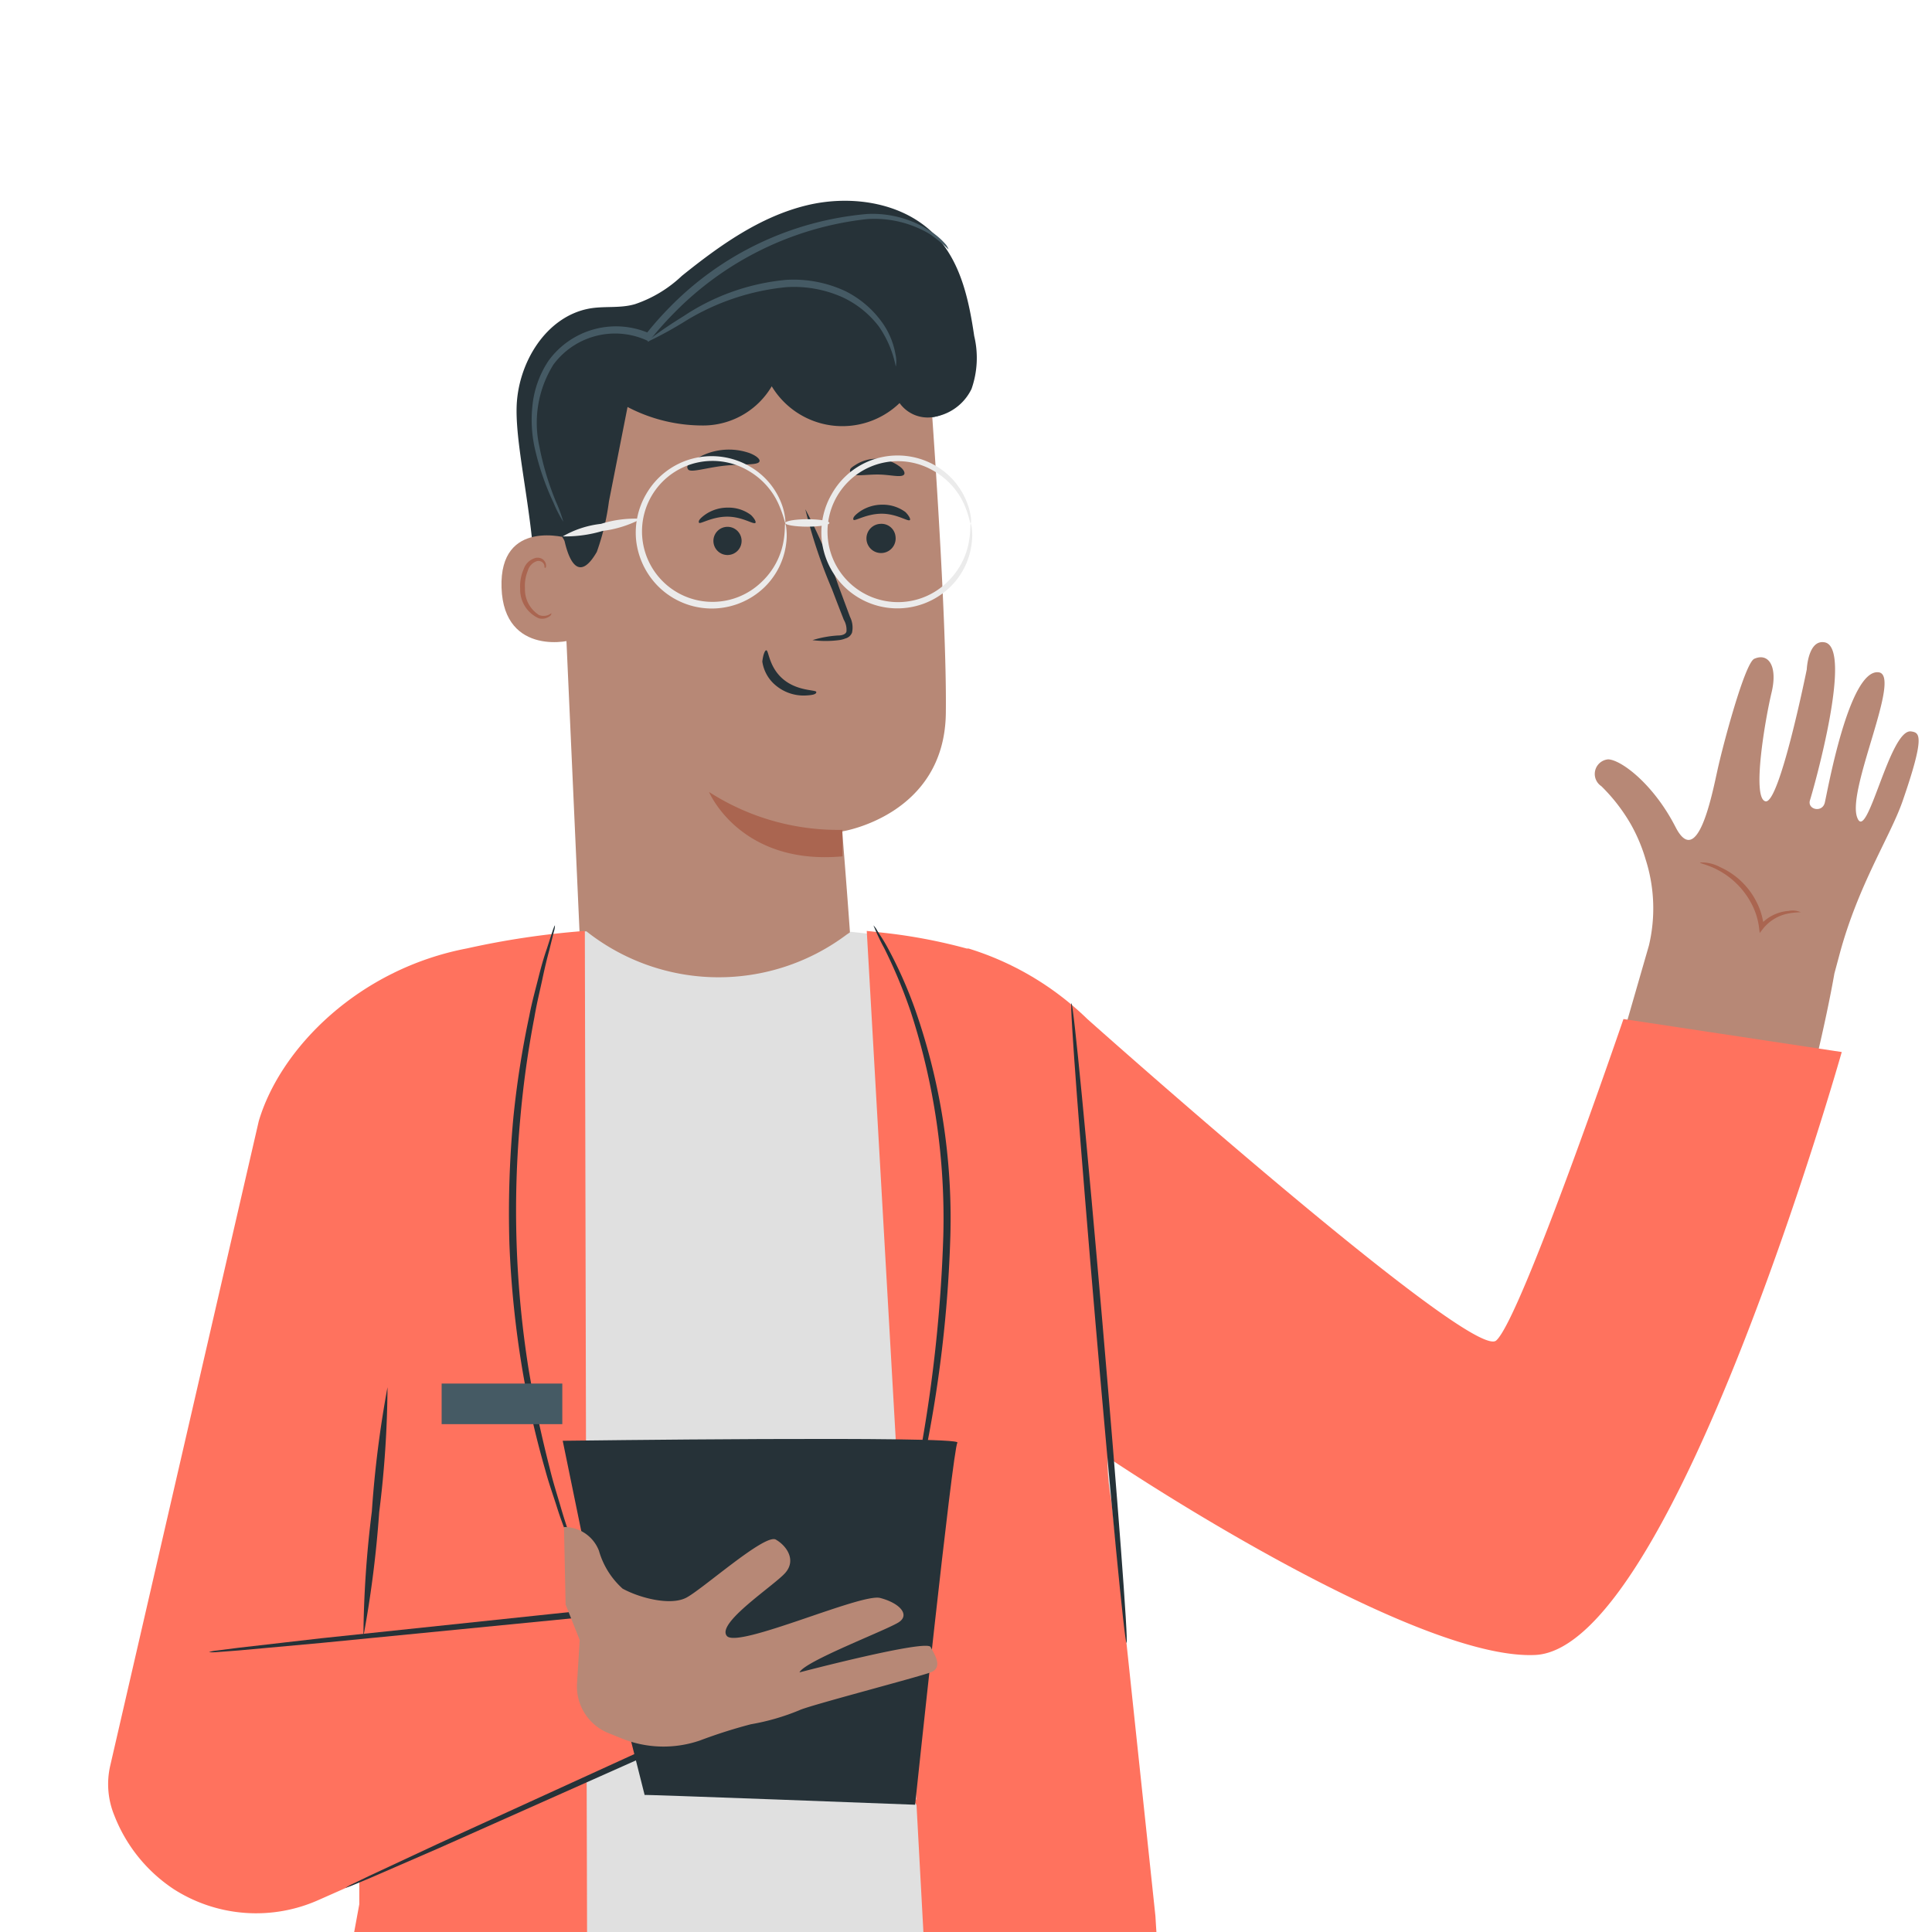<svg id="Component_Character_Male_K" data-name="Component/Character/Male/K" xmlns="http://www.w3.org/2000/svg" xmlns:xlink="http://www.w3.org/1999/xlink" width="180" height="180" viewBox="0 0 180 180">
  <defs>
    <clipPath id="clip-path">
      <rect id="Rectangle_9968" data-name="Rectangle 9968" width="180" height="180" transform="translate(19371 -22691)" fill="#fff" stroke="#707070" stroke-width="1"/>
    </clipPath>
  </defs>
  <g id="Component_Character_Male_K-2" data-name="Component/Character/Male/K" transform="translate(-19371 22691)" clip-path="url(#clip-path)">
    <g id="Group_25173" data-name="Group 25173" transform="translate(0 -3.197)">
      <g id="Group_25172" data-name="Group 25172" transform="translate(19537.869 -22543.463) rotate(-171)">
        <g id="Group_25064" data-name="Group 25064" transform="translate(0 0)">
          <path id="Path_106087" data-name="Path 106087" d="M26.539,16.071l-4.66,37.414a14.988,14.988,0,0,0,1.549,7.857,15.583,15.583,0,0,0,1.893,3.049,16.535,16.535,0,0,0,3.258,3.062,1.365,1.365,0,0,1-.246,2.57c-1.229.135-4.549-1.648-7.168-5.238s-2.889,3.32-3.037,5.828S17.169,80.843,16.37,81.4c-1.23.8-2.287-.344-2.09-2.853s.3-10.045-1.033-10.094-1.869,12.738-1.869,12.738.32,2.766-1.23,2.754c-2.754,0-1.156-13.525-.971-14.754.123-.885-1.316-1-1.4,0S7.505,81.949,4.7,81.974c-2.164,0,1.23-11.139-.1-13.635S2.907,77.08.841,77.007c-.762,0-1.34-.148-.2-6.541.615-3.443,2.889-8.4,3.578-15.111l.184-1.734C4.542,45.26,6.386,20.067,13.985.887,16.15-4.453,26.539,16.071,26.539,16.071Z" fill="#b78876"/>
          <path id="Path_106088" data-name="Path 106088" d="M0,2.508a6.957,6.957,0,0,0,1.094-.283A3.971,3.971,0,0,0,3.221.467L3.48,0l.148.516a6.49,6.49,0,0,0,1.02,2.041A7.463,7.463,0,0,0,8.176,5.164c1.082.381,1.82.357,1.82.455a3.6,3.6,0,0,1-1.918-.135A7.008,7.008,0,0,1,4.254,2.852,6.357,6.357,0,0,1,3.2.652H3.6a3.861,3.861,0,0,1-2.459,1.8A1.857,1.857,0,0,1,0,2.508Z" transform="translate(8.387 56.251)" fill="#aa6550"/>
        </g>
      </g>
      <g id="Character--inject-1046" transform="translate(19366.055 -22669.096)">
        <path id="Path_19610" data-name="Path 19610" d="M113.745,450.054V437.341L89.962,437l-.3,18.609,1.471.105c6.566.447,33.423,1.8,37.835.525C133.891,454.861,113.745,450.054,113.745,450.054Z" transform="translate(-17.54 -33.603)" fill="#ff725e"/>
        <g id="Group_1231" data-name="Group 1231" transform="translate(72.146 415.046)" opacity="0.4">
          <path id="Path_19611" data-name="Path 19611" d="M98.282,452.791a8.287,8.287,0,0,0-2.929-5.109,8.064,8.064,0,0,0-5.555-1.8l-.118,6.724Z" transform="translate(-89.68 -445.87)"/>
        </g>
        <g id="Group_1232" data-name="Group 1232" transform="translate(72.12 419.156)" opacity="0.4">
          <path id="Path_19612" data-name="Path 19612" d="M123.556,449s7.079,2.128,6.172,3.3-28.091.8-40.068-.394v-.538l31.716.683S122.177,449,123.556,449Z" transform="translate(-89.66 -449)"/>
        </g>
        <path id="Path_19613" data-name="Path 19613" d="M89.4,450.79h.42l1.169.079,4.334.25c3.651.171,8.707.354,14.288.42s10.638,0,14.3,0l4.321-.131H109.651c-5.581,0-10.624-.21-14.288-.342l-4.334-.144H89.86a2.062,2.062,0,0,0-.46-.131Z" transform="translate(-17.622 -29.283)" fill="#263238"/>
        <path id="Path_19614" data-name="Path 19614" d="M113.831,452.483a10.046,10.046,0,0,1,.84-2.062,9.864,9.864,0,0,1,1.5-1.642,3.848,3.848,0,0,0-2.338,3.7Z" transform="translate(-9.969 -29.913)" fill="#263238"/>
        <path id="Path_19615" data-name="Path 19615" d="M108.524,449.277a4.824,4.824,0,0,0,.762-.893c.355-.538.578-1.024.512-1.064s-.407.355-.762.906S108.445,449.238,108.524,449.277Z" transform="translate(-11.635 -30.371)" fill="#263238"/>
        <path id="Path_19616" data-name="Path 19616" d="M107.063,448.315a3.374,3.374,0,0,0,.84-.552c.407-.368.709-.709.657-.762s-.433.184-.84.552S106.984,448.315,107.063,448.315Z" transform="translate(-12.092 -30.472)" fill="#263238"/>
        <path id="Path_19617" data-name="Path 19617" d="M106.15,446.332a2.811,2.811,0,0,0,1.248.171,2.9,2.9,0,0,0,1.313-.118,2.864,2.864,0,0,0-1.313-.171C106.715,446.2,106.15,446.24,106.15,446.332Z" transform="translate(-12.374 -30.722)" fill="#263238"/>
        <path id="Path_19618" data-name="Path 19618" d="M105.85,445.08a2.286,2.286,0,0,0,1.379.42,2.338,2.338,0,0,0,1.431-.171,8.118,8.118,0,0,0-1.405-.105,8.216,8.216,0,0,0-1.405-.144Z" transform="translate(-12.468 -31.072)" fill="#263238"/>
        <path id="Path_19619" data-name="Path 19619" d="M109.15,447.741a4.951,4.951,0,0,0,1.537,0,9.059,9.059,0,0,0,1.628-.341,4.9,4.9,0,0,0,.932-.368.893.893,0,0,0,.394-.473.6.6,0,0,0-.223-.617,2.81,2.81,0,0,0-3.48.775,2.627,2.627,0,0,0-.512,1.011,1.024,1.024,0,0,0,0,.42,4.321,4.321,0,0,1,.722-1.313,2.627,2.627,0,0,1,1.313-.827,2.324,2.324,0,0,1,1.825.145c.236.184.144.473-.131.63a4.993,4.993,0,0,1-.867.355,10.38,10.38,0,0,1-1.576.381C109.741,447.7,109.15,447.689,109.15,447.741Z" transform="translate(-11.434 -30.896)" fill="#263238"/>
        <path id="Path_19620" data-name="Path 19620" d="M109.931,448.011a1.523,1.523,0,0,0,.2-1.064,2.627,2.627,0,0,0-.407-1.116,1.55,1.55,0,0,0-1.313-.8.617.617,0,0,0-.486.709,1.76,1.76,0,0,0,.25.683,4.677,4.677,0,0,0,.709.932,2.285,2.285,0,0,0,.867.63s-.289-.276-.709-.762a5.475,5.475,0,0,1-.63-.932c-.21-.328-.341-.906,0-.972s.775.354,1,.657a2.522,2.522,0,0,1,.42,1.011,4.874,4.874,0,0,1,.105,1.024Z" transform="translate(-11.822 -31.088)" fill="#263238"/>
        <path id="Path_19621" data-name="Path 19621" d="M89.84,445.858s.683,0,1.76.079a7.525,7.525,0,0,1,6.172,5.056c.355,1.024.381,1.72.433,1.707a1.536,1.536,0,0,0,0-.486,6.473,6.473,0,0,0-.236-1.313,7.367,7.367,0,0,0-2.377-3.506,7.289,7.289,0,0,0-3.94-1.615,5.854,5.854,0,0,0-1.313,0,1.4,1.4,0,0,0-.5.079Z" transform="translate(-17.484 -30.864)" fill="#263238"/>
        <path id="Path_19622" data-name="Path 19622" d="M91.889,438.31a41.531,41.531,0,0,0-.263,4.885,43.709,43.709,0,0,0,0,4.9,40.238,40.238,0,0,0,.276-4.885A41.735,41.735,0,0,0,91.889,438.31Z" transform="translate(-16.946 -33.193)" fill="#263238"/>
        <path id="Path_19623" data-name="Path 19623" d="M98.54,449.415a14.147,14.147,0,0,0,3.467.381,12.984,12.984,0,0,0,3.493-.236c0-.079-1.563,0-3.48,0S98.553,449.323,98.54,449.415Z" transform="translate(-14.758 -29.72)" fill="#263238"/>
        <path id="Path_19624" data-name="Path 19624" d="M95,449.352s.131.341.276.7.25.683.328.67.118-.368,0-.788S95,449.3,95,449.352Z" transform="translate(-15.867 -29.736)" fill="#263238"/>
        <path id="Path_19625" data-name="Path 19625" d="M93.66,447.673a1.863,1.863,0,0,0,.341.565c.236.263.486.407.552.355s-.105-.3-.341-.565S93.726,447.62,93.66,447.673Z" transform="translate(-16.287 -30.263)" fill="#263238"/>
        <path id="Path_19626" data-name="Path 19626" d="M91.76,446.908c0,.092.328.092.683.21s.591.328.657.276-.131-.394-.565-.538S91.734,446.842,91.76,446.908Z" transform="translate(-16.883 -30.536)" fill="#263238"/>
        <path id="Path_19627" data-name="Path 19627" d="M90.4,446.527c0,.066.105.2.3.276s.381.079.407,0-.105-.2-.3-.289S90.426,446.448,90.4,446.527Z" transform="translate(-17.308 -30.641)" fill="#263238"/>
        <path id="Path_19628" data-name="Path 19628" d="M58.548,440.79l-2.272,9.534s-15.6,20.251-20.408,19.266c-3.152-.657.722-5.936,6.658-21.314l1.248-6.356Z" transform="translate(-34.744 -32.416)" fill="#ff725e"/>
        <path id="Path_19629" data-name="Path 19629" d="M35.12,464.885a1.918,1.918,0,0,0,.827.8,2.9,2.9,0,0,0,2.994-.42,86.085,86.085,0,0,0,7.748-7.354c2.889-3.034,5.253-5.949,7.026-8.09l2-2.627.538-.709a2.4,2.4,0,0,1,.2-.236s0,.105-.158.276-.315.473-.5.722c-.433.63-1.09,1.537-1.917,2.627a101.667,101.667,0,0,1-6.973,8.169,76.927,76.927,0,0,1-7.88,7.328,3.665,3.665,0,0,1-1.76.643,2.626,2.626,0,0,1-1.392-.3,1.866,1.866,0,0,1-.657-.6.878.878,0,0,1-.092-.223Z" transform="translate(-34.626 -30.705)" fill="#263238"/>
        <path id="Path_19630" data-name="Path 19630" d="M36.8,455.52a2.523,2.523,0,0,1,1.313-.131,6.567,6.567,0,0,1,2.929,1.011,5.384,5.384,0,0,1,2.141,2.259,2.757,2.757,0,0,1,.341,1.248,7.087,7.087,0,0,0-.512-1.156,5.87,5.87,0,0,0-2.114-2.114,7.342,7.342,0,0,0-2.81-1.051C37.286,455.467,36.813,455.572,36.8,455.52Z" transform="translate(-34.1 -27.853)" fill="#263238"/>
        <path id="Path_19631" data-name="Path 19631" d="M48.135,454.145a1.984,1.984,0,0,1-.184-.447,8.289,8.289,0,0,1-.3-1.313,7.066,7.066,0,0,1,.722-4.334,6.711,6.711,0,0,1,3.152-3.06,5.344,5.344,0,0,1,1.313-.407,1.815,1.815,0,0,1,.5,0,9.918,9.918,0,0,0-1.707.6,6.855,6.855,0,0,0-2.981,3.021,7.249,7.249,0,0,0-.775,4.176A9.305,9.305,0,0,1,48.135,454.145Z" transform="translate(-30.726 -31.233)" fill="#263238"/>
        <path id="Path_19632" data-name="Path 19632" d="M52.441,442s-.289,1.313-.578,3.047a10.663,10.663,0,0,1-.8,2.994c-.066,0,.25-1.313.525-3.047A10.508,10.508,0,0,1,52.441,442Z" transform="translate(-29.634 -32.037)" fill="#263238"/>
        <path id="Path_19633" data-name="Path 19633" d="M40.46,447.544a3.573,3.573,0,0,1,2,0,3.651,3.651,0,0,1,1.812.854c0,.066-.827-.341-1.878-.578S40.46,447.623,40.46,447.544Z" transform="translate(-32.953 -30.345)" fill="#263238"/>
        <path id="Path_19634" data-name="Path 19634" d="M40.21,448.786a2.469,2.469,0,0,1,1.694,0,2.377,2.377,0,0,1,1.471.814c0,.066-.67-.341-1.537-.538S40.223,448.878,40.21,448.786Z" transform="translate(-33.031 -29.958)" fill="#263238"/>
        <path id="Path_19635" data-name="Path 19635" d="M39.27,450.386A2.088,2.088,0,0,1,41,450.163a2.14,2.14,0,0,1,1.484.959,7.477,7.477,0,0,0-1.537-.683,8.79,8.79,0,0,0-1.681-.053Z" transform="translate(-33.326 -29.509)" fill="#263238"/>
        <path id="Path_19636" data-name="Path 19636" d="M41.27,447.938s.722-.2,1.839-.63a13.3,13.3,0,0,0,1.878-.906,11.313,11.313,0,0,0,1.037-.657c.315-.236.67-.578.657-.946s-.473-.578-.827-.486a2.377,2.377,0,0,0-.972.643c-.565.539-1.064,1.051-1.458,1.5a16.286,16.286,0,0,1-1.313,1.471,1.813,1.813,0,0,1,.263-.46c.184-.276.473-.67.854-1.143a20.742,20.742,0,0,1,1.445-1.55,2.3,2.3,0,0,1,1.077-.722.893.893,0,0,1,1.169.722,1.536,1.536,0,0,1-.775,1.2,11.839,11.839,0,0,1-1.064.67,12.413,12.413,0,0,1-1.944.854,10.511,10.511,0,0,1-1.313.381,1.9,1.9,0,0,1-.552.066Z" transform="translate(-32.699 -31.409)" fill="#263238"/>
        <path id="Path_19637" data-name="Path 19637" d="M42.576,448.059a13.972,13.972,0,0,1-.289-1.747,7.5,7.5,0,0,0-.525-1.8,4.059,4.059,0,0,0-.591-.919c-.236-.276-.591-.5-.893-.328s-.328.591-.276.946a3.941,3.941,0,0,0,.3,1.051,5.739,5.739,0,0,0,1.011,1.563,14.561,14.561,0,0,0,1.313,1.234,1.471,1.471,0,0,1-.42-.249,7.2,7.2,0,0,1-.985-.841,5.713,5.713,0,0,1-1.1-1.6,4.255,4.255,0,0,1-.341-1.116,1.2,1.2,0,0,1,.42-1.235,1.037,1.037,0,0,1,1.234.394,4.033,4.033,0,0,1,.617,1,6.961,6.961,0,0,1,.486,1.878c.066.552.092.985.105,1.313a1.668,1.668,0,0,1-.066.46Z" transform="translate(-33.178 -31.74)" fill="#263238"/>
        <g id="Group_1233" data-name="Group 1233" transform="translate(0.032 413.325)" opacity="0.4">
          <path id="Path_19638" data-name="Path 19638" d="M56.269,449.143l1.1-4.583s-3.822.709-4.82,3.572a12.134,12.134,0,0,0-.749,4.885l-8.3,8.957s-2.088-4.084-5.857-3.1c0,0-2.968,6.566-2.876,8.169s2,1.431,2.627,1.129a33.135,33.135,0,0,0,7.433-5.87A173.656,173.656,0,0,0,56.269,449.143Z" transform="translate(-34.768 -444.56)"/>
        </g>
        <path id="Path_19639" data-name="Path 19639" d="M76.908,166.549c0-6.685-1.852-13.382-1.747-17.48s2.705-8.431,6.75-9.193c1.418-.263,2.889,0,4.294-.42a11.82,11.82,0,0,0,4.347-2.627c3.493-2.81,7.249-5.5,11.6-6.566s9.456-.223,12.371,3.178c2.1,2.456,2.8,5.792,3.27,8.983a8.746,8.746,0,0,1-.25,4.938A4.715,4.715,0,0,1,112,149.844" transform="translate(-22.084 -129.831)" fill="#263238"/>
        <path id="Path_19640" data-name="Path 19640" d="M80.617,205.7l25.2-1.156c.144-2.627-1.221-19.213-1.221-19.213s9.534-1.484,9.653-11.018-1.537-31.4-1.537-31.4h0A33.081,33.081,0,0,0,79.448,147.1l-1.418,1.077Z" transform="translate(-21.183 -126.576)" fill="#b78876"/>
        <path id="Path_19641" data-name="Path 19641" d="M101.234,175.3A22.181,22.181,0,0,1,88.81,171.77s2.876,6.868,12.437,6Z" transform="translate(-17.806 -116.692)" fill="#aa6550"/>
        <path id="Path_19642" data-name="Path 19642" d="M80.434,153.873c-.171-.079-6.566-1.944-6.343,4.57s6.711,4.964,6.711,4.78S80.434,153.873,80.434,153.873Z" transform="translate(-22.419 -122.395)" fill="#b78876"/>
        <path id="Path_19643" data-name="Path 19643" d="M78.327,160.324a3.09,3.09,0,0,1-.3.171,1.208,1.208,0,0,1-.854,0,2.824,2.824,0,0,1-1.313-2.482,3.73,3.73,0,0,1,.263-1.642,1.313,1.313,0,0,1,.827-.893.578.578,0,0,1,.683.289c.092.184,0,.315.092.328s.131-.118.079-.381a.775.775,0,0,0-.276-.407.84.84,0,0,0-.63-.144,1.589,1.589,0,0,0-1.156,1.051,3.94,3.94,0,0,0-.328,1.825,2.929,2.929,0,0,0,1.733,2.758,1.182,1.182,0,0,0,1.038-.21A.333.333,0,0,0,78.327,160.324Z" transform="translate(-22.006 -121.899)" fill="#aa6550"/>
        <path id="Path_19644" data-name="Path 19644" d="M103.475,153.92a1.36,1.36,0,1,1-1.392-1.169A1.313,1.313,0,0,1,103.475,153.92Z" transform="translate(-15.098 -122.652)" fill="#263238"/>
        <path id="Path_19645" data-name="Path 19645" d="M104.319,152.822c-.171.171-1.208-.591-2.627-.591s-2.535.735-2.627.565.092-.407.565-.749a3.717,3.717,0,0,1,2.154-.657,3.546,3.546,0,0,1,2.114.683C104.24,152.414,104.4,152.743,104.319,152.822Z" transform="translate(-14.601 -123.077)" fill="#263238"/>
        <path id="Path_19646" data-name="Path 19646" d="M92.558,154.2a1.313,1.313,0,1,1-.444-.911A1.313,1.313,0,0,1,92.558,154.2Z" transform="translate(-18.522 -122.586)" fill="#263238"/>
        <path id="Path_19647" data-name="Path 19647" d="M93.359,153.018c-.171.184-1.2-.578-2.627-.578s-2.535.735-2.627.565.092-.407.565-.749a3.651,3.651,0,0,1,2.154-.657,3.454,3.454,0,0,1,2.114.683C93.293,152.624,93.437,152.94,93.359,153.018Z" transform="translate(-18.034 -123.011)" fill="#263238"/>
        <path id="Path_19648" data-name="Path 19648" d="M96.31,163.91a10.072,10.072,0,0,1,2.377-.433c.368,0,.722-.105.788-.368a1.852,1.852,0,0,0-.25-1.1c-.355-.906-.722-1.852-1.1-2.85a47.276,47.276,0,0,1-2.482-7.446,50.746,50.746,0,0,1,3.1,7.17l1.064,2.863a2.193,2.193,0,0,1,.184,1.471.906.906,0,0,1-.617.538,2.35,2.35,0,0,1-.63.158A9.638,9.638,0,0,1,96.31,163.91Z" transform="translate(-15.667 -122.977)" fill="#263238"/>
        <path id="Path_19649" data-name="Path 19649" d="M92.958,161.72c.236,0,.236,1.576,1.589,2.705s3.06.959,3.073,1.182-.381.3-1.09.328a4.045,4.045,0,0,1-2.627-.893,3.533,3.533,0,0,1-1.313-2.272C92.669,162.088,92.84,161.72,92.958,161.72Z" transform="translate(-16.622 -119.841)" fill="#263238"/>
        <path id="Path_19650" data-name="Path 19650" d="M93.994,148.582c-.144.394-1.6.21-3.323.407s-3.112.683-3.336.328.131-.552.7-.932a5.818,5.818,0,0,1,5.069-.565C93.732,148.07,94.06,148.385,93.994,148.582Z" transform="translate(-18.289 -124.301)" fill="#263238"/>
        <path id="Path_19651" data-name="Path 19651" d="M103.853,149.6c-.263.328-1.313,0-2.482,0s-2.233.223-2.469-.131,0-.5.5-.814a3.6,3.6,0,0,1,3.94.131C103.827,149.1,103.958,149.443,103.853,149.6Z" transform="translate(-14.674 -124.098)" fill="#263238"/>
        <path id="Path_19652" data-name="Path 19652" d="M77.675,148.65c.131,2.784-.486,5.87,0,8.6.079.407,1.143,1.51,1.234,1.917.565,2.416,1.563,3.441,2.994.959a22.537,22.537,0,0,0,1.129-4.7l1.734-8.8A15.1,15.1,0,0,0,92,148.348a7.433,7.433,0,0,0,6.2-3.651,7.683,7.683,0,0,0,11.911,1.563,3.218,3.218,0,0,0,4.242.906,3.809,3.809,0,0,0,1.55-4.2c-.657-2.324-3.139-3.585-5.463-4.268-9.062-2.627-19.082-.578-27.224,4.2a13.776,13.776,0,0,0-3.283,2.482c-.932,1.011-2.219,2.206-2.259,3.585" transform="translate(-21.354 -127.415)" fill="#263238"/>
        <path id="Path_19653" data-name="Path 19653" d="M97.544,154.227a11.407,11.407,0,0,0-.525-1.576,6.79,6.79,0,0,0-2.876-3.323A6.566,6.566,0,1,0,95.3,159.7a6.8,6.8,0,0,0,2.075-3.809c.184-1.037.092-1.642.171-1.655a1.471,1.471,0,0,1,.092.433,5.479,5.479,0,0,1,0,1.313,6.855,6.855,0,0,1-2.022,4.163,7.065,7.065,0,0,1-10.112-.276,7.21,7.21,0,0,1-1.852-4.045,7.131,7.131,0,0,1,.932-4.347,7.039,7.039,0,0,1,9.8-2.482,6.763,6.763,0,0,1,2.876,3.559,5.828,5.828,0,0,1,.276,1.234A1.8,1.8,0,0,1,97.544,154.227Z" transform="translate(-19.435 -124.154)" fill="#ebebeb"/>
        <path id="Path_19654" data-name="Path 19654" d="M110.7,154.242c-.079,0-.131-.591-.525-1.576a6.79,6.79,0,0,0-2.876-3.3,6.566,6.566,0,1,0,1.156,10.375,6.8,6.8,0,0,0,2.075-3.848c.184-1.037.092-1.642.171-1.655a1.471,1.471,0,0,1,.092.433,4.938,4.938,0,0,1,0,1.313,6.763,6.763,0,0,1-2.009,4.163,7.065,7.065,0,0,1-10.112-.276,7.21,7.21,0,0,1-1.852-4.045,7.131,7.131,0,0,1,.932-4.347,7.039,7.039,0,0,1,9.823-2.535,6.763,6.763,0,0,1,2.876,3.625,5.831,5.831,0,0,1,.276,1.234A1.8,1.8,0,0,1,110.7,154.242Z" transform="translate(-15.31 -124.169)" fill="#ebebeb"/>
        <path id="Path_19655" data-name="Path 19655" d="M98.334,152.775c0,.184-.919.341-2.062.341s-2.062-.158-2.062-.341.919-.355,2.062-.355S98.334,152.578,98.334,152.775Z" transform="translate(-16.115 -122.754)" fill="#ebebeb"/>
        <path id="Path_19656" data-name="Path 19656" d="M85.745,152.394a10.4,10.4,0,0,1-3.585,1.129,12.109,12.109,0,0,1-3.73.512A9.193,9.193,0,0,1,82,152.866,10.624,10.624,0,0,1,85.745,152.394Z" transform="translate(-21.058 -122.767)" fill="#ebebeb"/>
        <path id="Path_19657" data-name="Path 19657" d="M115.065,134.07a14.442,14.442,0,0,0-1.747-1.431,10.073,10.073,0,0,0-5.857-1.392,29.693,29.693,0,0,0-17.926,8.707,32.037,32.037,0,0,0-2.219,2.482l-.171.21-.236-.118a7.144,7.144,0,0,0-8.654,2.272,10.23,10.23,0,0,0-1.313,7.617,26.713,26.713,0,0,0,1.55,5.161,13.5,13.5,0,0,1,.683,1.865,11.017,11.017,0,0,1-.906-1.76,24.44,24.44,0,0,1-1.773-5.187,12.148,12.148,0,0,1-.2-3.835,9.193,9.193,0,0,1,1.5-4.216,7.761,7.761,0,0,1,9.442-2.535l-.407.105a30.678,30.678,0,0,1,2.233-2.535,29.273,29.273,0,0,1,18.386-8.707,9.784,9.784,0,0,1,6.015,1.655,6.474,6.474,0,0,1,1.313,1.143,1.524,1.524,0,0,1,.289.5Z" transform="translate(-21.748 -129.54)" fill="#455a64"/>
        <path id="Path_19658" data-name="Path 19658" d="M107.589,143.535a9.862,9.862,0,0,0-1.576-3.743,9.075,9.075,0,0,0-3.375-2.719,11.071,11.071,0,0,0-5.253-.946,22.05,22.05,0,0,0-9.324,3.112,35.159,35.159,0,0,1-3.651,2,7,7,0,0,1,.867-.722c.578-.42,1.445-1.011,2.548-1.694a20.645,20.645,0,0,1,9.534-3.375A11.412,11.412,0,0,1,102.9,136.5a9.338,9.338,0,0,1,3.493,3.021,7.223,7.223,0,0,1,1.169,2.876,2.745,2.745,0,0,1,.026,1.143Z" transform="translate(-19.185 -128.079)" fill="#455a64"/>
        <path id="Path_19659" data-name="Path 19659" d="M111.786,181.7h0l3.94.433h.315a24.151,24.151,0,0,1,21.012,25.583l-1.313,19.935s3.94,57.206,3.769,65.1H67.017V250.607l.407-24.453L57.64,199.7c2.022-6.8,9.3-14.17,19.41-16.1,3.2-.617,6.33-1.773,10.1-1.944h0a19.87,19.87,0,0,0,24.269.289Z" transform="translate(-27.571 -113.594)" fill="#e0e0e0"/>
        <path id="Path_19660" data-name="Path 19660" d="M45.92,389.141c8.707-5.726,20.592-2.5,30.126,1.852s19.7,9.758,29.982,7.735c6.8-1.313,12.45-5.7,18.491-9s13.658-5.542,19.778-2.43L127.7,260.86l-57.456.854Z" transform="translate(-31.243 -88.783)" fill="#ff725e"/>
        <g id="Group_1234" data-name="Group 1234" transform="translate(14.677 172.077)" opacity="0.4">
          <path id="Path_19661" data-name="Path 19661" d="M45.92,389.141c8.707-5.726,20.592-2.5,30.126,1.852s19.7,9.758,29.982,7.735c6.8-1.313,12.45-5.7,18.491-9s13.658-5.542,19.778-2.43L127.7,260.86l-57.456.854Z" transform="translate(-45.92 -260.86)"/>
        </g>
        <path id="Path_19662" data-name="Path 19662" d="M146.853,261.5,135.507,501.592l-31.164.749,2.443-208.193L60.151,502.722,35.12,501.592,75.24,261.986Z" transform="translate(-34.626 -88.582)" fill="#263238"/>
        <path id="Path_19663" data-name="Path 19663" d="M97.5,264a23.952,23.952,0,0,1-.276,3.94c-.263,2.43-.657,5.778-1.143,9.469a40.175,40.175,0,0,1-.867,5.253,7.367,7.367,0,0,1-2.324,3.664,5.923,5.923,0,0,1-2.627,1.313,2.089,2.089,0,0,1-1.09,0,7.039,7.039,0,0,0,3.428-1.668,7.158,7.158,0,0,0,2.009-3.546,46.519,46.519,0,0,0,.8-5.135c.486-3.7.946-7.039,1.313-9.456A23.139,23.139,0,0,1,97.5,264Z" transform="translate(-17.694 -87.799)" fill="#455a64"/>
        <path id="Path_19664" data-name="Path 19664" d="M89.783,265.195c.092,0-.2.446,0,1.077a1.313,1.313,0,0,0,.644.775,1.037,1.037,0,0,0,1.1-.263,1.024,1.024,0,0,0,.315-1.077,1.313,1.313,0,0,0-.735-.7,1.442,1.442,0,0,0-1.077,0c-.053,0,.328-.552,1.2-.394a1.655,1.655,0,0,1,1.169.906,1.6,1.6,0,0,1-.42,1.786,1.576,1.576,0,0,1-1.812.328,1.642,1.642,0,0,1-.84-1.221C89.218,265.484,89.757,265.129,89.783,265.195Z" transform="translate(-17.65 -87.615)" fill="#455a64"/>
        <path id="Path_19665" data-name="Path 19665" d="M74.773,269.785a5.109,5.109,0,0,1-.617-3.375,5.253,5.253,0,0,1,1.077-3.27c.184.079-.3,1.5-.42,3.309S74.957,269.733,74.773,269.785Z" transform="translate(-22.418 -88.069)" fill="#455a64"/>
        <path id="Path_19666" data-name="Path 19666" d="M78.166,269.511a5.962,5.962,0,0,1-.657-3.48,5.857,5.857,0,0,1,.893-3.441,30.429,30.429,0,0,1-.236,3.454,28.568,28.568,0,0,1,0,3.467Z" transform="translate(-21.359 -88.241)" fill="#455a64"/>
        <path id="Path_19667" data-name="Path 19667" d="M107.225,269.23a20.59,20.59,0,0,1,0-3.585,20.1,20.1,0,0,1,0-3.585,9.928,9.928,0,0,1-.105,7.17Z" transform="translate(-12.07 -88.407)" fill="#455a64"/>
        <path id="Path_19668" data-name="Path 19668" d="M110.878,268.928c-.171-.066.341-1.642.394-3.651s-.328-3.612-.144-3.677a5.91,5.91,0,0,1,.8,3.7,5.726,5.726,0,0,1-1.051,3.625Z" transform="translate(-10.904 -88.551)" fill="#455a64"/>
        <path id="Path_19669" data-name="Path 19669" d="M170.5,189.838s-9.565,27.986-11.863,29.956-38.085-29.956-38.085-29.956h0a27.461,27.461,0,0,0-11.058-6.566h-.171a50.415,50.415,0,0,0-7.88-1.484L100,181.63l4.61,80.9-.236.131.263.407,1.589,29.365h0l2.364,126.954h33.2L127.342,279.4c-.158-1.694-.315-3.717-.447-5.975L122.8,234.8a22.418,22.418,0,0,1-.381-4.15c7.473,5,29.954,18.9,39.856,18.437,12.844-.591,28.562-56.175,28.562-56.175Z" transform="translate(-14.301 -113.604)" fill="#ff725e"/>
        <path id="Path_19670" data-name="Path 19670" d="M79.31,181.39Z" transform="translate(-20.782 -113.679)" fill="#ff725e"/>
        <path id="Path_19671" data-name="Path 19671" d="M119.66,246.356c-.184,0-1.471-13.317-2.889-29.772s-2.43-29.811-2.246-29.824,1.471,13.317,2.889,29.772S119.844,246.343,119.66,246.356Z" transform="translate(-9.757 -111.996)" fill="#263238"/>
        <path id="Path_19672" data-name="Path 19672" d="M99.335,257.117l-6.685-11.964-1.169.171-.144-63.694a76.684,76.684,0,0,0-10.979,1.628c-10.112,1.93-17.388,9.3-19.4,16.088L47.119,259.4a7.67,7.67,0,0,0,.381,4.636h0a14.551,14.551,0,0,0,5.555,6.882,14.249,14.249,0,0,0,13.5.985l3.769-1.668v2.075L43.81,416.483l29.562,5.7L91.337,292.431l.236-6.763-.066-25.031Z" transform="translate(-31.904 -113.604)" fill="#ff725e"/>
        <path id="Path_19673" data-name="Path 19673" d="M80.964,240.245a2.364,2.364,0,0,1-.263-.552l-.67-1.628c-.276-.7-.617-1.576-.946-2.627s-.749-2.193-1.1-3.506a84.693,84.693,0,0,1-2.128-9.35,93.128,93.128,0,0,1-1.2-11.688,96.372,96.372,0,0,1,.368-11.741,86.925,86.925,0,0,1,1.484-9.482c.25-1.313.591-2.521.854-3.572s.525-1.957.762-2.627l.538-1.668c.131-.381.21-.578.236-.565a1.93,1.93,0,0,1-.105.6l-.42,1.707c-.2.722-.42,1.628-.644,2.692s-.525,2.246-.749,3.585a92.392,92.392,0,0,0-1.313,9.429,94.136,94.136,0,0,0,.762,23.232c.591,3.546,1.313,6.7,1.983,9.324.315,1.313.7,2.5,1,3.533s.591,1.917.827,2.627.394,1.208.538,1.668a1.878,1.878,0,0,1,.184.6Z" transform="translate(-22.252 -113.726)" fill="#263238"/>
        <path id="Path_19674" data-name="Path 19674" d="M66.029,255.733a5.114,5.114,0,0,1,.565-.328l1.694-.814,6.33-2.955,21.616-9.876-.144.447c-1.313-2.39-2.718-4.859-4.137-7.394l-2.627-4.61.315.158L63.81,232.895l-7.683.7-2.075.158a4.3,4.3,0,0,1-.722,0,3.1,3.1,0,0,1,.709-.145l2.062-.263,7.656-.88,25.911-2.732h.21l.105.184,2.627,4.61,4.019,7.381.171.3-.315.131L74.789,252l-6.409,2.784-1.734.722Z" transform="translate(-28.921 -98.535)" fill="#263238"/>
        <path id="Path_19675" data-name="Path 19675" d="M66.536,214a97.326,97.326,0,0,1-.775,11.649,102.557,102.557,0,0,1-1.471,11.57,99.193,99.193,0,0,1,.788-11.649A100.921,100.921,0,0,1,66.536,214Z" transform="translate(-25.488 -103.463)" fill="#263238"/>
        <path id="Path_19676" data-name="Path 19676" d="M74.844,289.69a15.253,15.253,0,0,1-2.824,1.077l-6.868,2.39-6.816,2.535a14.245,14.245,0,0,1-2.876.959,12.7,12.7,0,0,1,2.627-1.405c1.694-.775,4.084-1.76,6.763-2.732s5.161-1.72,6.96-2.206A11.989,11.989,0,0,1,74.844,289.69Z" transform="translate(-28.254 -79.751)" fill="#263238"/>
        <path id="Path_19677" data-name="Path 19677" d="M75.739,299.26a7.551,7.551,0,0,1,.171,1.681,29.221,29.221,0,0,1-.131,4.61,26.988,26.988,0,0,1-5.411,14.118,19.62,19.62,0,0,1-13.133,7.289,14.277,14.277,0,0,1-4.623-.249,8.43,8.43,0,0,1-1.208-.355c-.263-.092-.407-.144-.394-.171a20.709,20.709,0,0,0,6.172.3,19.844,19.844,0,0,0,12.647-7.236,28.051,28.051,0,0,0,5.476-13.763C75.792,301.676,75.608,299.26,75.739,299.26Z" transform="translate(-29.648 -76.753)" fill="#263238"/>
        <rect id="Rectangle_2238" data-name="Rectangle 2238" width="11.242" height="3.782" transform="translate(46.091 110.196)" fill="#455a64"/>
        <path id="Path_19678" data-name="Path 19678" d="M100.48,181.24a2.128,2.128,0,0,1,.355.5c.21.341.552.827.919,1.5a40.568,40.568,0,0,1,2.627,5.9,58.874,58.874,0,0,1,3.257,21.012,119.507,119.507,0,0,1-2.521,21.17c-.525,2.627-1,4.833-1.313,6.317-.158.683-.3,1.248-.407,1.72a3.375,3.375,0,0,1-.184.578,13.54,13.54,0,0,1,.328-2.338c.289-1.615.67-3.756,1.129-6.356a136.576,136.576,0,0,0,2.311-21.091,62.066,62.066,0,0,0-3.034-20.868,47.608,47.608,0,0,0-2.469-5.923,19.379,19.379,0,0,1-1-2.114Z" transform="translate(-14.15 -113.726)" fill="#263238"/>
        <path id="Path_19679" data-name="Path 19679" d="M107.911,263.147c0-.079.63-.328,1.313.341a1.838,1.838,0,0,1,.565,1.537,1.791,1.791,0,1,1-3.415-.946c.394-.893,1.116-.946,1.1-.854a2.117,2.117,0,0,0-.644,1.011,1.392,1.392,0,0,0,.158,1.129,1.169,1.169,0,0,0,1.221.407,1.143,1.143,0,0,0,.946-.854,1.392,1.392,0,0,0-.289-1.1C108.45,263.238,107.9,263.252,107.911,263.147Z" transform="translate(-12.349 -88.101)" fill="#263238"/>
        <path id="Path_19680" data-name="Path 19680" d="M107.893,304.534a2.372,2.372,0,0,0-.525,1.313,1.747,1.747,0,0,0,.5,1.313,1.589,1.589,0,0,0,2.548-1.077,1.734,1.734,0,0,0-.6-1.313c-.67-.591-1.313-.446-1.313-.565s.67-.446,1.615.184a2.141,2.141,0,0,1,.946,1.642,2.18,2.18,0,0,1-3.625,1.55,2.128,2.128,0,0,1-.525-1.826C107.04,304.718,107.893,304.455,107.893,304.534Z" transform="translate(-12.148 -75.264)" fill="#263238"/>
        <path id="Path_19681" data-name="Path 19681" d="M81.451,232.55,78.43,217.841s37.218-.486,36.772.171-3.94,33.738-3.94,33.738-26.174-1-25.2-.906Z" transform="translate(-21.058 -102.314)" fill="#263238"/>
        <path id="Path_19682" data-name="Path 19682" d="M78.52,223.92h0a3.441,3.441,0,0,1,3.257,2.206,7.512,7.512,0,0,0,2.206,3.533c1.615.88,4.413,1.589,5.883.867s7.367-6.028,8.392-5.437,1.917,1.917.88,3.1-6.474,4.7-5.437,5.883,12.5-4.005,14.275-3.546,2.8,1.537,1.76,2.246-8.825,3.651-9.272,4.688c0,0,11.819-3.1,12.213-2.364s1.182,1.917,0,2.364-11.32,3.086-12.213,3.52a21.146,21.146,0,0,1-4.531,1.313,47.681,47.681,0,0,0-4.741,1.51,10.427,10.427,0,0,1-7.328-.2l-1.2-.486a4.688,4.688,0,0,1-2.929-4.649l.25-4.019-1.313-3.309Z" transform="translate(-21.03 -100.355)" fill="#b78876"/>
      </g>
    </g>
  </g>
</svg>
